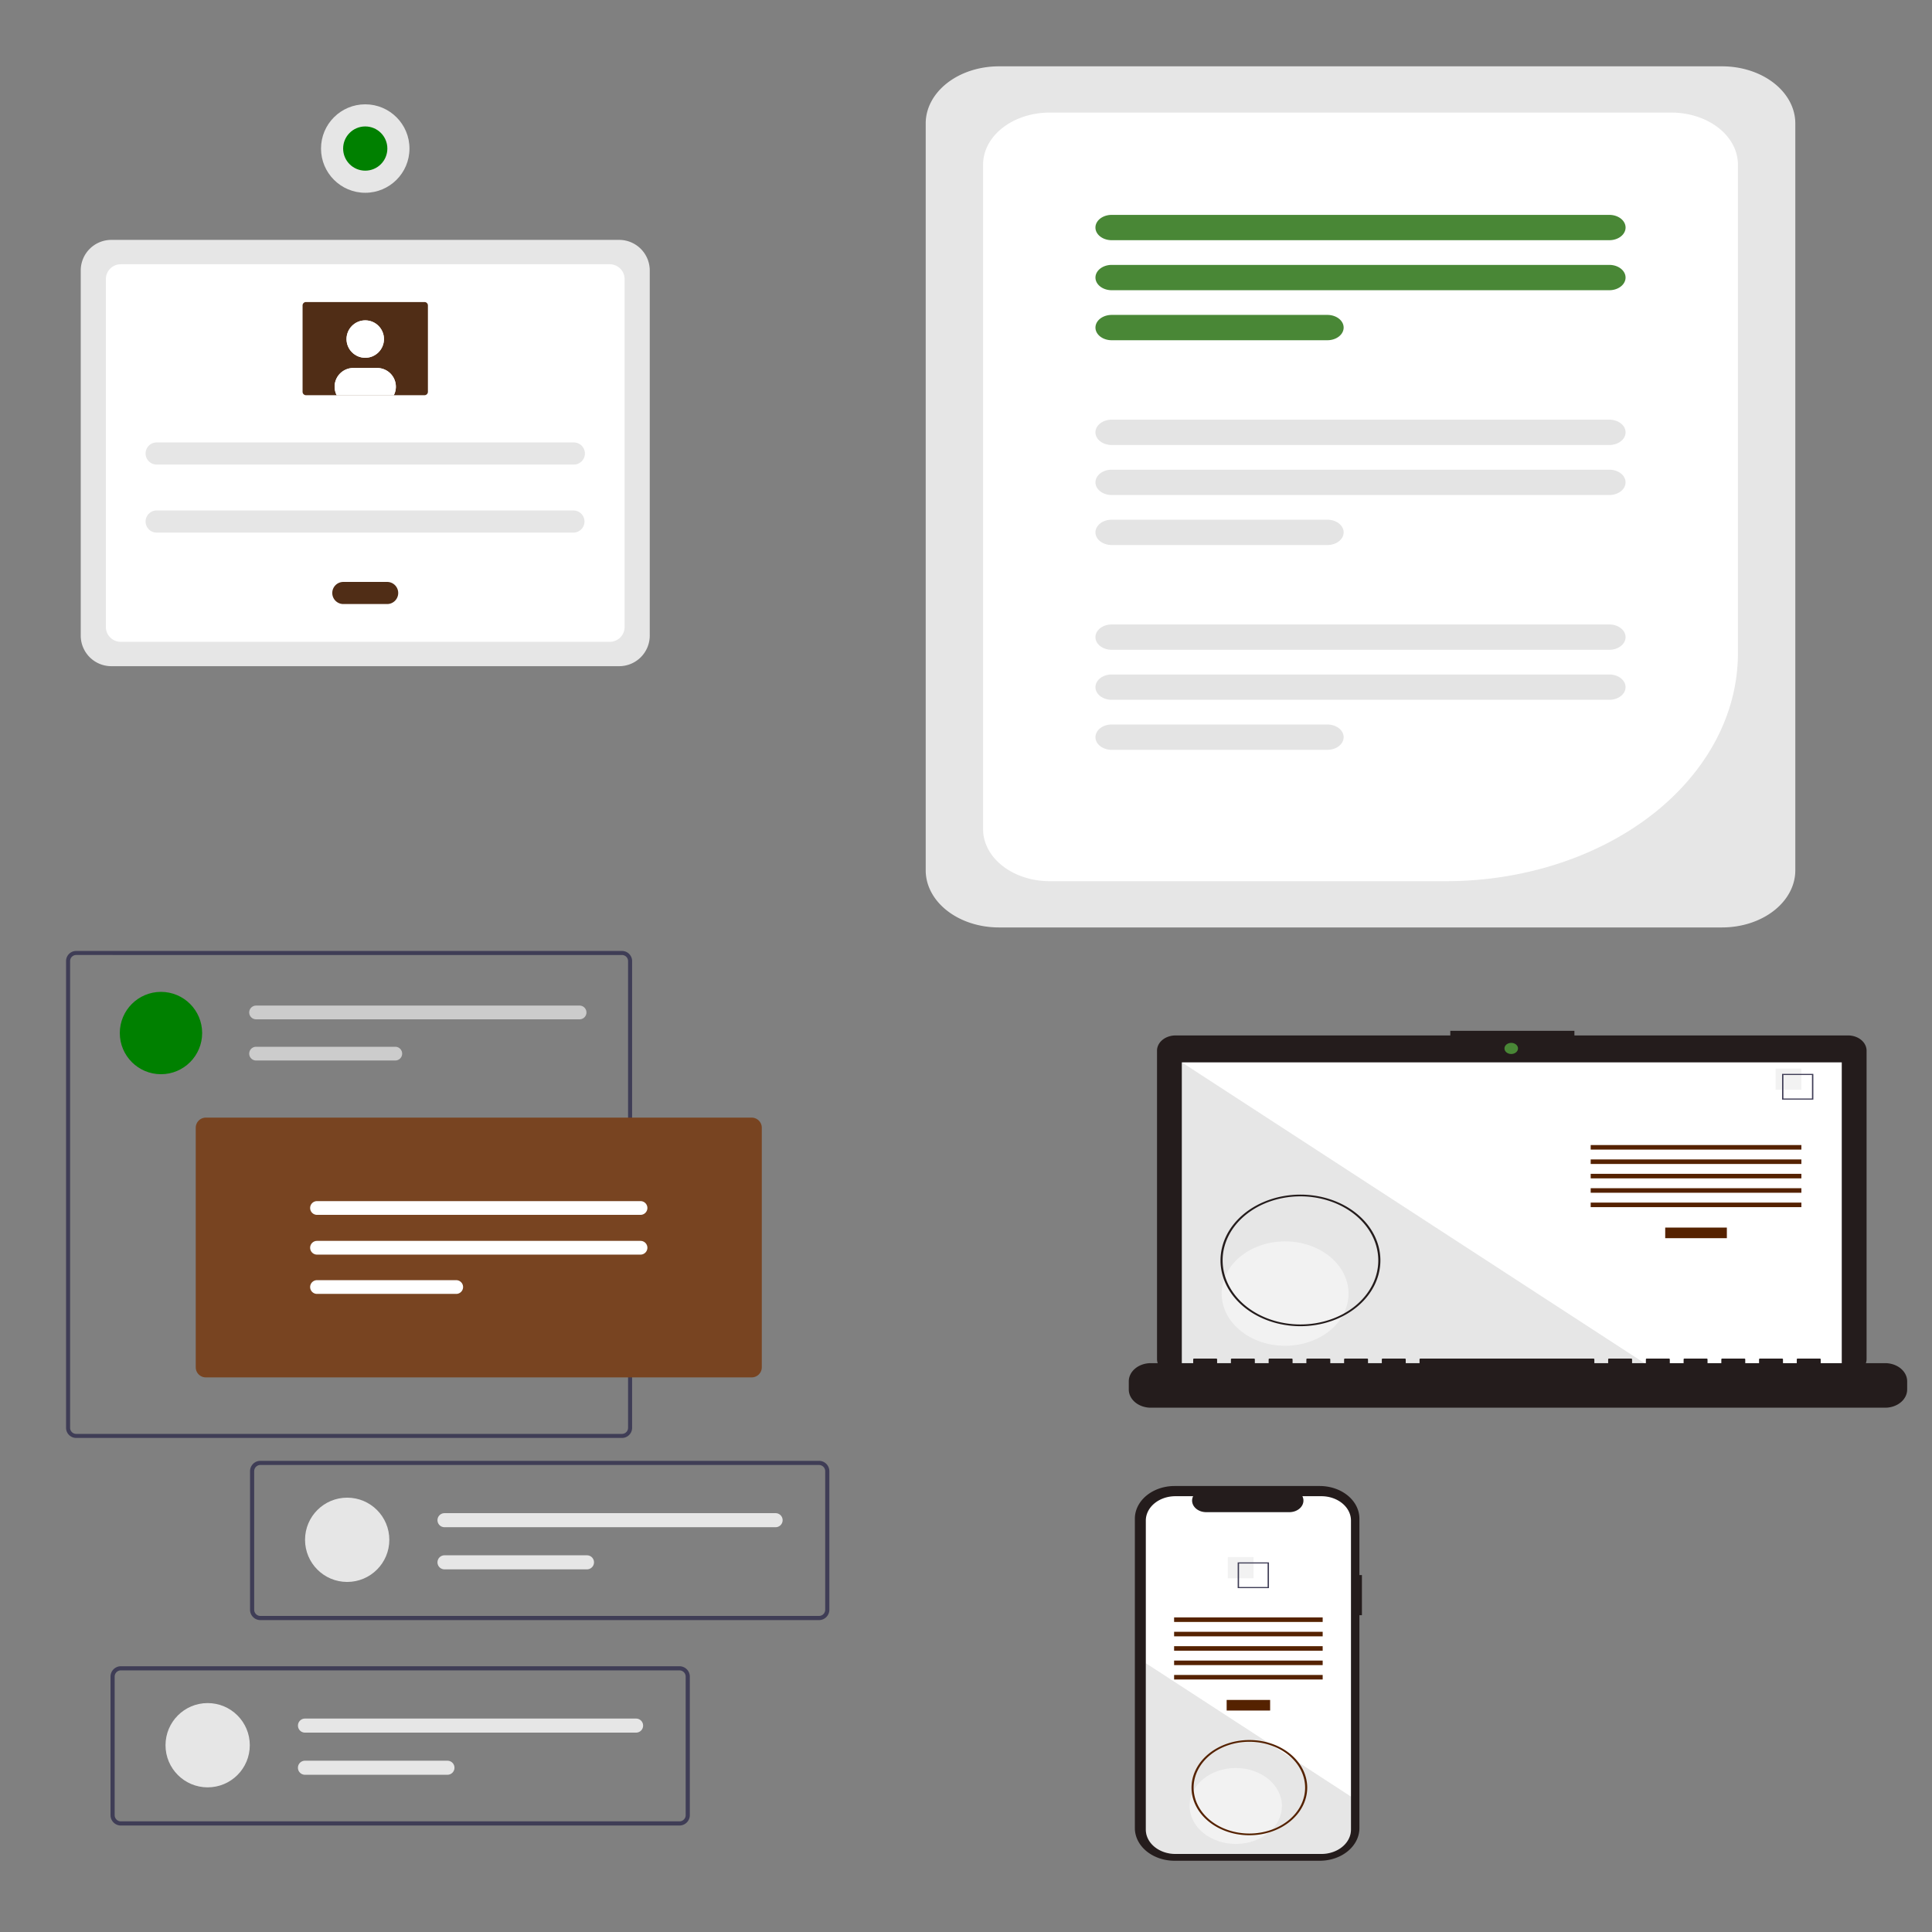 <?xml version="1.0" encoding="UTF-8" standalone="no"?>
<svg
   data-name="Layer 1"
   width="500"
   height="500"
   viewBox="0 0 500 500"
   version="1.1"
   id="svg2605"
   sodipodi:docname="interactive.svg"
   xml:space="preserve"
   inkscape:version="1.2.1 (9c6d41e, 2022-07-14)"
   xmlns:inkscape="http://www.inkscape.org/namespaces/inkscape"
   xmlns:sodipodi="http://sodipodi.sourceforge.net/DTD/sodipodi-0.dtd"
   xmlns="http://www.w3.org/2000/svg"
   xmlns:svg="http://www.w3.org/2000/svg"><rect x="0" y="0" width="500" height="500" fill="#808080" stroke="none"/><defs
     id="defs2609" /><sodipodi:namedview
     id="namedview2607"
     pagecolor="#ffffff"
     bordercolor="#000000"
     borderopacity="0.25"
     inkscape:showpageshadow="2"
     inkscape:pageopacity="0.0"
     inkscape:pagecheckerboard="0"
     inkscape:deskcolor="#d1d1d1"
     showgrid="false"
     inkscape:zoom="0.71909563"
     inkscape:cx="-68.836463"
     inkscape:cy="251.70505"
     inkscape:window-width="1366"
     inkscape:window-height="682"
     inkscape:window-x="0"
     inkscape:window-y="25"
     inkscape:window-maximized="1"
     inkscape:current-layer="svg2605" /><path
     id="e4b1ee1b-a1a6-4c2a-970c-d47d8b3fd870-138"
     data-name="Path 2362"
     d="M 160.973,372.137 H 19.713 a 2.619,2.619 0 0 1 -2.616,-2.616 V 248.724 a 2.619,2.619 0 0 1 2.616,-2.616 h 141.261 a 2.619,2.619 0 0 1 2.616,2.616 v 120.797 a 2.619,2.619 0 0 1 -2.616,2.616 z M 19.713,247.153 a 1.572,1.572 0 0 0 -1.568,1.568 v 120.8 a 1.572,1.572 0 0 0 1.568,1.568 h 141.261 a 1.571,1.571 0 0 0 1.568,-1.568 V 248.724 a 1.572,1.572 0 0 0 -1.568,-1.568 z"
     fill="#3f3d56"
     style="stroke-width:0.49" /><circle
     id="b10e3043-e731-4e82-8fca-75f9298f00b8"
     data-name="Ellipse 474"
     cx="41.661"
     cy="267.35"
     r="10.656"
     fill="#498736"
     style="fill:#008000;stroke-width:0.49" /><path
     id="b8c117d2-374b-429b-9a52-be2e8d6b8684-139"
     data-name="Path 2363"
     d="m 66.272,260.246 a 1.776,1.776 0 0 0 0,3.552 h 83.725 a 1.776,1.776 0 0 0 0,-3.552 z"
     fill="#cccccc"
     style="stroke-width:0.49" /><path
     id="b1daea5a-aca4-46bb-ab1c-9e5888030a38-140"
     data-name="Path 2364"
     d="m 66.272,270.903 a 1.776,1.776 0 0 0 0,3.552 h 36.027 a 1.776,1.776 0 0 0 0,-3.552 z"
     fill="#cccccc"
     style="stroke-width:0.49" /><path
     id="b1bce2c7-12e1-4551-8863-d6d142670d08-144"
     data-name="Path 2375"
     d="M 194.535,356.467 H 53.274 a 2.619,2.619 0 0 1 -2.616,-2.616 V 291.858 a 2.619,2.619 0 0 1 2.616,-2.616 H 194.535 a 2.619,2.619 0 0 1 2.616,2.616 v 61.993 a 2.619,2.619 0 0 1 -2.616,2.616 z"
     fill="#498736"
     style="fill:#784421;stroke-width:0.49" /><path
     id="b8b7ef86-e6be-48b5-b7f8-365881aa5bd2-145"
     data-name="Path 2376"
     d="m 82.042,310.85 a 1.776,1.776 0 0 0 0,3.552 h 83.726 a 1.776,1.776 0 0 0 0,-3.552 z"
     fill="#ffffff"
     style="stroke-width:0.49" /><path
     id="a9b62e3b-06cf-4a55-8c8f-4aeba6e5e4c7-146"
     data-name="Path 2377"
     d="m 82.042,321.14 a 1.776,1.776 0 0 0 0,3.552 h 83.726 a 1.776,1.776 0 0 0 0,-3.552 z"
     fill="#ffffff"
     style="stroke-width:0.49" /><path
     id="a12f9c39-a43a-4056-b48c-3363dc06a37f-147"
     data-name="Path 2378"
     d="m 82.042,331.307 a 1.776,1.776 0 0 0 0,3.552 h 36.027 a 1.776,1.776 0 0 0 0,-3.552 z"
     fill="#ffffff"
     style="stroke-width:0.49" /><g
     id="g5303"
     transform="matrix(0.891,0,0,0.891,-660.722,141.946)"><path
       id="b281e673-bc66-4b3c-8141-26a0e4a40fd7-133"
       data-name="Path 2359"
       d="M 979.439,311.263 H 817.183 a 3.009,3.009 0 0 1 -3.005,-3.005 v -40.25 a 3.009,3.009 0 0 1 3.005,-3.005 h 162.256 a 3.009,3.009 0 0 1 3.005,3.005 v 40.249 a 3.009,3.009 0 0 1 -3.005,3.005 z M 817.183,266.204 a 1.805,1.805 0 0 0 -1.801,1.801 v 40.249 a 1.805,1.805 0 0 0 1.801,1.801 h 162.256 a 1.805,1.805 0 0 0 1.801,-1.801 v -40.245 a 1.805,1.805 0 0 0 -1.801,-1.801 z"
       fill="#3f3d56"
       style="stroke-width:0.563" /><circle
       id="b3fc6bd5-ca87-44d7-abba-b33fcf0fce6e"
       data-name="Ellipse 472"
       cx="801.867"
       cy="347.603"
       r="12.24"
       fill="#e6e6e6"
       style="stroke-width:0.563" /><path
       id="a4c0ef2a-4063-4b4c-b7a5-712e67abf83e-134"
       data-name="Path 2357"
       d="m 830.135,339.865 a 2.04,2.04 0 0 0 0,4.08 h 96.169 a 2.04,2.04 0 1 0 0.008,-4.08 z"
       fill="#e6e6e6"
       style="stroke-width:0.563" /><path
       id="b6aac15c-fc94-4bcf-bd22-2b2a2d48a317-135"
       data-name="Path 2358"
       d="m 830.135,352.106 a 2.04,2.04 0 0 0 -0.008,4.08 h 41.39 a 2.04,2.04 0 0 0 0,-4.08 z"
       fill="#e6e6e6"
       style="stroke-width:0.563" /><circle
       id="b30606c0-bedc-4458-8bc1-74f9b5197cfe"
       data-name="Ellipse 473"
       cx="842.393"
       cy="287.939"
       r="12.24"
       fill="#e6e6e6"
       style="stroke-width:0.563" /><path
       id="b0251ef9-ec49-4884-8989-e65898cec086-136"
       data-name="Path 2360"
       d="m 870.662,280.201 a 2.04,2.04 0 0 0 0,4.08 h 96.169 a 2.04,2.04 0 0 0 0,-4.08 z"
       fill="#e6e6e6"
       style="stroke-width:0.563" /><path
       id="f3fbb845-d219-495e-9ae9-9928c3e8cc79-137"
       data-name="Path 2361"
       d="m 870.662,292.442 a 2.04,2.04 0 0 0 0,4.08 h 41.382 a 2.04,2.04 0 0 0 0,-4.08 z"
       fill="#e6e6e6"
       style="stroke-width:0.563" /><path
       id="a71493d8-729a-4860-baf4-314f557d0142-149"
       data-name="Path 2356"
       d="M 938.912,370.927 H 776.656 a 3.009,3.009 0 0 1 -3.005,-3.005 v -40.25 a 3.008,3.008 0 0 1 3.005,-3.005 h 162.256 a 3.009,3.009 0 0 1 3.005,3.005 v 40.249 a 3.009,3.009 0 0 1 -3.005,3.005 z M 776.656,325.868 a 1.805,1.805 0 0 0 -1.801,1.801 v 40.249 a 1.805,1.805 0 0 0 1.801,1.801 h 162.256 a 1.805,1.805 0 0 0 1.801,-1.801 v -40.245 a 1.805,1.805 0 0 0 -1.801,-1.801 z"
       fill="#3f3d56"
       style="stroke-width:0.563" /></g><g
     id="g15904"><path
       d="M 160.241,172.409 H 28.809 a 7.924,7.924 0 0 1 -7.915,-7.915 V 69.998 a 7.924,7.924 0 0 1 7.915,-7.915 h 131.432 a 7.924,7.924 0 0 1 7.915,7.915 v 94.497 a 7.924,7.924 0 0 1 -7.915,7.915 z"
       fill="#e6e6e6"
       id="path5494"
       style="stroke-width:0.48" /><path
       d="m 31.239,166.1 h 126.573 a 3.837,3.837 0 0 0 3.837,-3.837 V 72.23 a 3.837,3.837 0 0 0 -3.837,-3.837 H 31.239 a 3.837,3.837 0 0 0 -3.837,3.837 v 90.033 a 3.837,3.837 0 0 0 3.837,3.837 z"
       fill="#ffffff"
       id="path5496"
       style="stroke-width:0.48" /><path
       d="m 40.595,114.503 a 2.862,2.862 0 1 0 0,5.723 H 148.455 a 2.862,2.862 0 1 0 0,-5.723 z"
       fill="#e6e6e6"
       id="path5516"
       style="stroke-width:0.48" /><path
       d="m 40.595,132.112 a 2.862,2.862 0 1 0 0,5.723 H 148.455 a 2.862,2.862 0 0 0 0,-5.723 z"
       fill="#e6e6e6"
       id="path5518"
       style="stroke-width:0.48" /><path
       d="m 88.802,150.603 a 2.862,2.862 0 0 0 0,5.723 h 11.446 a 2.862,2.862 0 0 0 0,-5.723 z"
       fill="#498736"
       id="path5520"
       style="fill:#502d16;stroke-width:0.48" /><path
       d="m 79.187,78.167 a 0.881,0.881 0 0 0 -0.88,0.88 v 22.351 a 0.881,0.881 0 0 0 0.88,0.88 h 30.676 a 0.881,0.881 0 0 0 0.88,-0.88 V 79.047 a 0.881,0.881 0 0 0 -0.88,-0.88 z"
       fill="#498736"
       id="path5522"
       style="fill:#502d16;stroke-width:0.48" /><circle
       cx="94.525"
       cy="87.751"
       r="4.843"
       fill="#ffffff"
       id="circle5524"
       style="stroke-width:0.48" /><path
       d="m 102.45,100.078 a 4.805,4.805 0 0 1 -0.528,2.201 H 87.129 a 4.842,4.842 0 0 1 4.314,-7.044 h 6.163 a 4.84,4.84 0 0 1 4.843,4.837 z"
       fill="#ffffff"
       id="path5526"
       style="stroke-width:0.48" /><circle
       cx="94.525"
       cy="87.751"
       r="4.843"
       fill="#ffffff"
       id="circle5528"
       style="stroke-width:0.48" /><path
       d="m 102.45,100.078 a 4.805,4.805 0 0 1 -0.528,2.201 H 87.129 a 4.842,4.842 0 0 1 4.314,-7.044 h 6.163 a 4.84,4.84 0 0 1 4.843,4.837 z"
       fill="#ffffff"
       id="path5530"
       style="fill:#ffffff;stroke-width:0.48" /><circle
       cx="94.525"
       cy="38.444"
       r="11.446"
       fill="#e6e6e6"
       id="circle5532"
       style="stroke-width:0.48" /><circle
       cx="94.525"
       cy="38.444"
       r="5.723"
       fill="#498736"
       id="circle5534"
       style="fill:#008000;stroke-width:0.48" /></g><path
     id="fd990326-c176-439f-9263-07fe4201e145-520"
     data-name="Path 2960"
     d="m -568.5,616.068 h 470.136 a 0.898,0.898 0 0 0 0,-1.797 h -470.136 a 0.898,0.898 0 0 0 0,1.797 z"
     fill="#cccccc"
     style="stroke-width:0.72" /><g
     id="g21595"
     transform="matrix(0.593,0,0,0.488,676.47,183.722)"><path
       d="m -334.218,172.642 h -119.433 v -2.462 h -54.155 v 2.462 h -119.925 a 8.079,8.079 0 0 0 -8.079,8.079 v 163.54 a 8.079,8.079 0 0 0 8.079,8.079 h 293.513 a 8.079,8.079 0 0 0 8.079,-8.079 v -163.54 a 8.079,8.079 0 0 0 -8.079,-8.079 z"
       fill="#3f3d56"
       id="path21367"
       style="fill:#241c1c;stroke-width:0.459" /><rect
       x="-624.979"
       y="186.919"
       width="288.009"
       height="162.466"
       fill="#498736"
       id="rect21369"
       style="fill:#ffffff;stroke-width:0.459" /><circle
       cx="-481.221"
       cy="179.534"
       r="2.954"
       fill="#498736"
       id="circle21371"
       style="stroke-width:0.459" /><polygon
       points="50.406,49.754 498.374,403.667 50.406,403.667 "
       opacity="0.1"
       id="polygon21373"
       transform="matrix(0.459,0,0,0.459,-648.118,164.079)" /><circle
       cx="-579.914"
       cy="309.544"
       r="27.684"
       fill="#f2f2f2"
       id="circle21375"
       style="stroke-width:0.459" /><rect
       x="-414.021"
       y="274.538"
       width="26.903"
       height="5.622"
       fill="#3f3d56"
       id="rect21377"
       style="fill:#552200;stroke-width:0.459" /><rect
       x="-446.545"
       y="230.771"
       width="91.953"
       height="2.409"
       fill="#3f3d56"
       id="rect21379"
       style="fill:#552200;stroke-width:0.459" /><rect
       x="-446.545"
       y="238.4"
       width="91.953"
       height="2.409"
       fill="#3f3d56"
       id="rect21381"
       style="fill:#552200;stroke-width:0.459" /><rect
       x="-446.545"
       y="246.029"
       width="91.953"
       height="2.409"
       fill="#3f3d56"
       id="rect21383"
       style="fill:#552200;stroke-width:0.459" /><rect
       x="-446.545"
       y="253.658"
       width="91.953"
       height="2.409"
       fill="#3f3d56"
       id="rect21385"
       style="fill:#552200;stroke-width:0.459" /><rect
       x="-446.545"
       y="261.288"
       width="91.953"
       height="2.409"
       fill="#3f3d56"
       id="rect21387"
       style="fill:#552200;stroke-width:0.459" /><rect
       x="-365.836"
       y="190.215"
       width="11.243"
       height="11.243"
       fill="#f2f2f2"
       id="rect21389"
       style="stroke-width:0.459" /><path
       d="m -349.373,206.678 h -13.652 v -13.652 h 13.652 z m -13.059,-0.594 h 12.465 v -12.465 h -12.465 z"
       fill="#3f3d56"
       id="path21391"
       style="stroke-width:0.459" /><path
       d="m -318.053,346.432 h -28.108 v -2.025 a 0.402,0.402 0 0 0 -0.402,-0.402 h -9.637 a 0.402,0.402 0 0 0 -0.402,0.402 v 2.025 h -6.023 v -2.025 a 0.402,0.402 0 0 0 -0.402,-0.402 h -9.637 a 0.402,0.402 0 0 0 -0.402,0.402 v 2.025 h -6.023 v -2.025 a 0.402,0.402 0 0 0 -0.402,-0.402 h -9.637 a 0.402,0.402 0 0 0 -0.402,0.402 v 2.025 h -6.023 v -2.025 a 0.402,0.402 0 0 0 -0.402,-0.402 h -9.637 a 0.402,0.402 0 0 0 -0.402,0.402 v 2.025 h -6.023 v -2.025 a 0.402,0.402 0 0 0 -0.402,-0.402 h -9.637 a 0.402,0.402 0 0 0 -0.402,0.402 v 2.025 h -6.023 v -2.025 a 0.402,0.402 0 0 0 -0.402,-0.402 h -9.637 a 0.402,0.402 0 0 0 -0.402,0.402 v 2.025 h -6.023 v -2.025 a 0.402,0.402 0 0 0 -0.402,-0.402 h -75.489 a 0.402,0.402 0 0 0 -0.402,0.402 v 2.025 h -6.023 v -2.025 a 0.402,0.402 0 0 0 -0.402,-0.402 h -9.637 a 0.402,0.402 0 0 0 -0.402,0.402 v 2.025 h -6.023 v -2.025 a 0.402,0.402 0 0 0 -0.402,-0.402 h -9.637 a 0.402,0.402 0 0 0 -0.402,0.402 v 2.025 h -6.023 v -2.025 a 0.402,0.402 0 0 0 -0.402,-0.402 h -9.637 a 0.402,0.402 0 0 0 -0.402,0.402 v 2.025 h -6.023 v -2.025 a 0.402,0.402 0 0 0 -0.402,-0.402 h -9.637 a 0.402,0.402 0 0 0 -0.402,0.402 v 2.025 h -6.023 v -2.025 a 0.402,0.402 0 0 0 -0.402,-0.402 h -9.637 a 0.402,0.402 0 0 0 -0.402,0.402 v 2.025 h -6.023 v -2.025 a 0.402,0.402 0 0 0 -0.402,-0.402 h -9.637 a 0.402,0.402 0 0 0 -0.402,0.402 v 2.025 h -18.471 a 9.637,9.637 0 0 0 -9.637,9.637 v 4.358 a 9.637,9.637 0 0 0 9.637,9.637 h 320.429 a 9.637,9.637 0 0 0 9.637,-9.637 v -4.358 a 9.637,9.637 0 0 0 -9.637,-9.637 z"
       fill="#3f3d56"
       id="path21393"
       style="fill:#241c1c;stroke-width:0.459" /><path
       d="m -573.213,326.835 a 34.888,34.888 0 1 1 34.888,-34.888 34.928,34.928 0 0 1 -34.888,34.888 z m 0,-68.859 a 33.97,33.97 0 1 0 33.97,33.97 34.009,34.009 0 0 0 -33.97,-33.97 z"
       fill="#3f3d56"
       id="path21395"
       style="fill:#241c1c;stroke-width:0.459" /></g><g
     id="g21563"
     transform="matrix(0.593,0,0,0.488,449.014,275.592)"><path
       d="m -162.816,270.561 h -1.092 V 240.649 a 17.313,17.313 0 0 0 -17.313,-17.313 h -63.374 a 17.313,17.313 0 0 0 -17.313,17.313 v 164.104 a 17.313,17.313 0 0 0 17.313,17.313 h 63.374 a 17.313,17.313 0 0 0 17.313,-17.313 V 291.854 h 1.092 z"
       fill="#3f3d56"
       id="path21415"
       style="display:inline;fill:#241c1c;stroke-width:0.459" /><path
       d="m -167.595,241.666 v 163.865 a 12.929,12.929 0 0 1 -12.927,12.932 h -63.68 A 12.929,12.929 0 0 1 -257.129,405.531 V 241.666 a 12.928,12.928 0 0 1 12.927,-12.927 h 7.726 a 6.142,6.142 0 0 0 5.688,8.46 h 36.307 a 6.142,6.142 0 0 0 5.688,-8.46 h 8.272 a 12.928,12.928 0 0 1 12.927,12.927 z"
       fill="#498736"
       id="path21417"
       style="display:inline;fill:#ffffff;stroke-width:0.459" /><rect
       x="-221.847"
       y="336.785"
       width="18.97"
       height="5.622"
       fill="#3f3d56"
       id="rect21419"
       style="fill:#552200;stroke-width:0.459" /><rect
       x="-244.781"
       y="293.017"
       width="64.837"
       height="2.409"
       fill="#3f3d56"
       id="rect21421"
       style="fill:#552200;stroke-width:0.459" /><rect
       x="-244.781"
       y="300.646"
       width="64.837"
       height="2.409"
       fill="#3f3d56"
       id="rect21423"
       style="fill:#552200;stroke-width:0.459" /><rect
       x="-244.781"
       y="308.275"
       width="64.837"
       height="2.409"
       fill="#3f3d56"
       id="rect21425"
       style="fill:#552200;stroke-width:0.459" /><rect
       x="-244.781"
       y="315.905"
       width="64.837"
       height="2.409"
       fill="#3f3d56"
       id="rect21427"
       style="fill:#552200;stroke-width:0.459" /><rect
       x="-244.781"
       y="323.534"
       width="64.837"
       height="2.409"
       fill="#3f3d56"
       id="rect21429"
       style="fill:#552200;stroke-width:0.459" /><rect
       x="-221.34"
       y="261.022"
       width="11.243"
       height="11.243"
       fill="#f2f2f2"
       id="rect21431"
       style="stroke-width:0.459" /><path
       d="m -217.036,263.834 v 13.652 h 13.652 v -13.652 z m 13.06,13.06 h -12.468 v -12.468 h 12.468 z"
       fill="#3f3d56"
       id="path21433"
       style="stroke-width:0.459" /><path
       d="m -167.595,388.032 v 17.499 a 12.929,12.929 0 0 1 -12.927,12.932 h -63.68 a 12.929,12.929 0 0 1 -12.927,-12.932 v -88.235 l 53.65,42.385 0.918,0.725 9.98,7.882 0.932,0.739 z"
       opacity="0.1"
       id="path21435"
       style="stroke-width:0.459" /><circle
       cx="-217.871"
       cy="393.014"
       r="20.138"
       fill="#f2f2f2"
       id="circle21437"
       style="stroke-width:0.459" /><path
       d="m -211.935,408.547 a 25.248,25.248 0 1 1 25.248,-25.248 25.277,25.277 0 0 1 -25.248,25.248 z m 0,-49.578 a 24.33,24.33 0 1 0 24.33,24.33 24.357,24.357 0 0 0 -24.33,-24.33 z"
       fill="#3f3d56"
       id="path21441"
       style="fill:#552200;stroke-width:0.459" /></g><g
     id="g23819"
     transform="matrix(0.768,0,0,0.599,704.724,-50.779)"><path
       d="m -337.269,485.474 h -243.757 a 24.668,24.668 0 0 1 -24.64,-24.64 V 138.071 a 24.668,24.668 0 0 1 24.64,-24.64 h 243.757 a 24.668,24.668 0 0 1 24.64,24.64 v 322.762 a 24.668,24.668 0 0 1 -24.64,24.64 z"
       fill="#e6e6e6"
       id="path23689" /><path
       d="m -430.304,465.496 h -133.588 a 22.461,22.461 0 0 1 -22.435,-22.436 V 155.845 a 22.461,22.461 0 0 1 22.435,-22.435 h 209.489 a 22.461,22.461 0 0 1 22.435,22.435 v 211.314 a 98.448,98.448 0 0 1 -98.336,98.336 z"
       fill="#ffffff"
       id="path23691" /><path
       d="m -375.301,188.55 h -167.693 a 5.469,5.469 0 1 1 -0.014,-10.938 h 167.707 a 5.469,5.469 0 0 1 0.014,10.938 z"
       fill="#498736"
       id="path23693" /><path
       d="m -375.301,210.161 h -167.693 a 5.469,5.469 0 0 1 0,-10.939 h 167.693 a 5.469,5.469 0 0 1 0,10.939 z"
       fill="#498736"
       id="path23695" /><path
       d="m -470.303,231.771 h -72.691 a 5.469,5.469 0 1 1 0,-10.939 h 72.691 a 5.469,5.469 0 0 1 0,10.939 z"
       fill="#498736"
       id="path23697" /><path
       d="m -375.301,277.033 h -167.693 a 5.469,5.469 0 1 1 -0.014,-10.938 h 167.707 a 5.469,5.469 0 0 1 0.014,10.938 z"
       fill="#e4e4e4"
       id="path23699" /><path
       d="m -375.301,298.643 h -167.693 a 5.469,5.469 0 0 1 0,-10.939 h 167.693 a 5.469,5.469 0 0 1 0,10.939 z"
       fill="#e4e4e4"
       id="path23701" /><path
       d="m -470.303,320.254 h -72.691 a 5.469,5.469 0 1 1 0,-10.939 h 72.691 a 5.469,5.469 0 1 1 0,10.939 z"
       fill="#e4e4e4"
       id="path23703" /><path
       d="m -375.301,365.515 h -167.693 a 5.469,5.469 0 1 1 -0.014,-10.938 h 167.707 a 5.469,5.469 0 0 1 0.014,10.938 z"
       fill="#e4e4e4"
       id="path23705" /><path
       d="m -375.301,387.126 h -167.693 a 5.469,5.469 0 0 1 0,-10.939 h 167.693 a 5.469,5.469 0 0 1 0,10.939 z"
       fill="#e4e4e4"
       id="path23707" /><path
       d="m -470.303,408.737 h -72.691 a 5.469,5.469 0 0 1 0,-10.939 h 72.691 a 5.469,5.469 0 0 1 0,10.939 z"
       fill="#e4e4e4"
       id="path23709" /></g><path
     id="fd990326-c176-439f-9263-07fe4201e145-520-3"
     data-name="Path 2960"
     d="m -693.792,485.245 h 652.553 a 1.247,1.247 0 0 0 0,-2.494 h -652.553 a 1.247,1.247 0 0 0 0,2.494 z"
     fill="#cccccc" /></svg>
